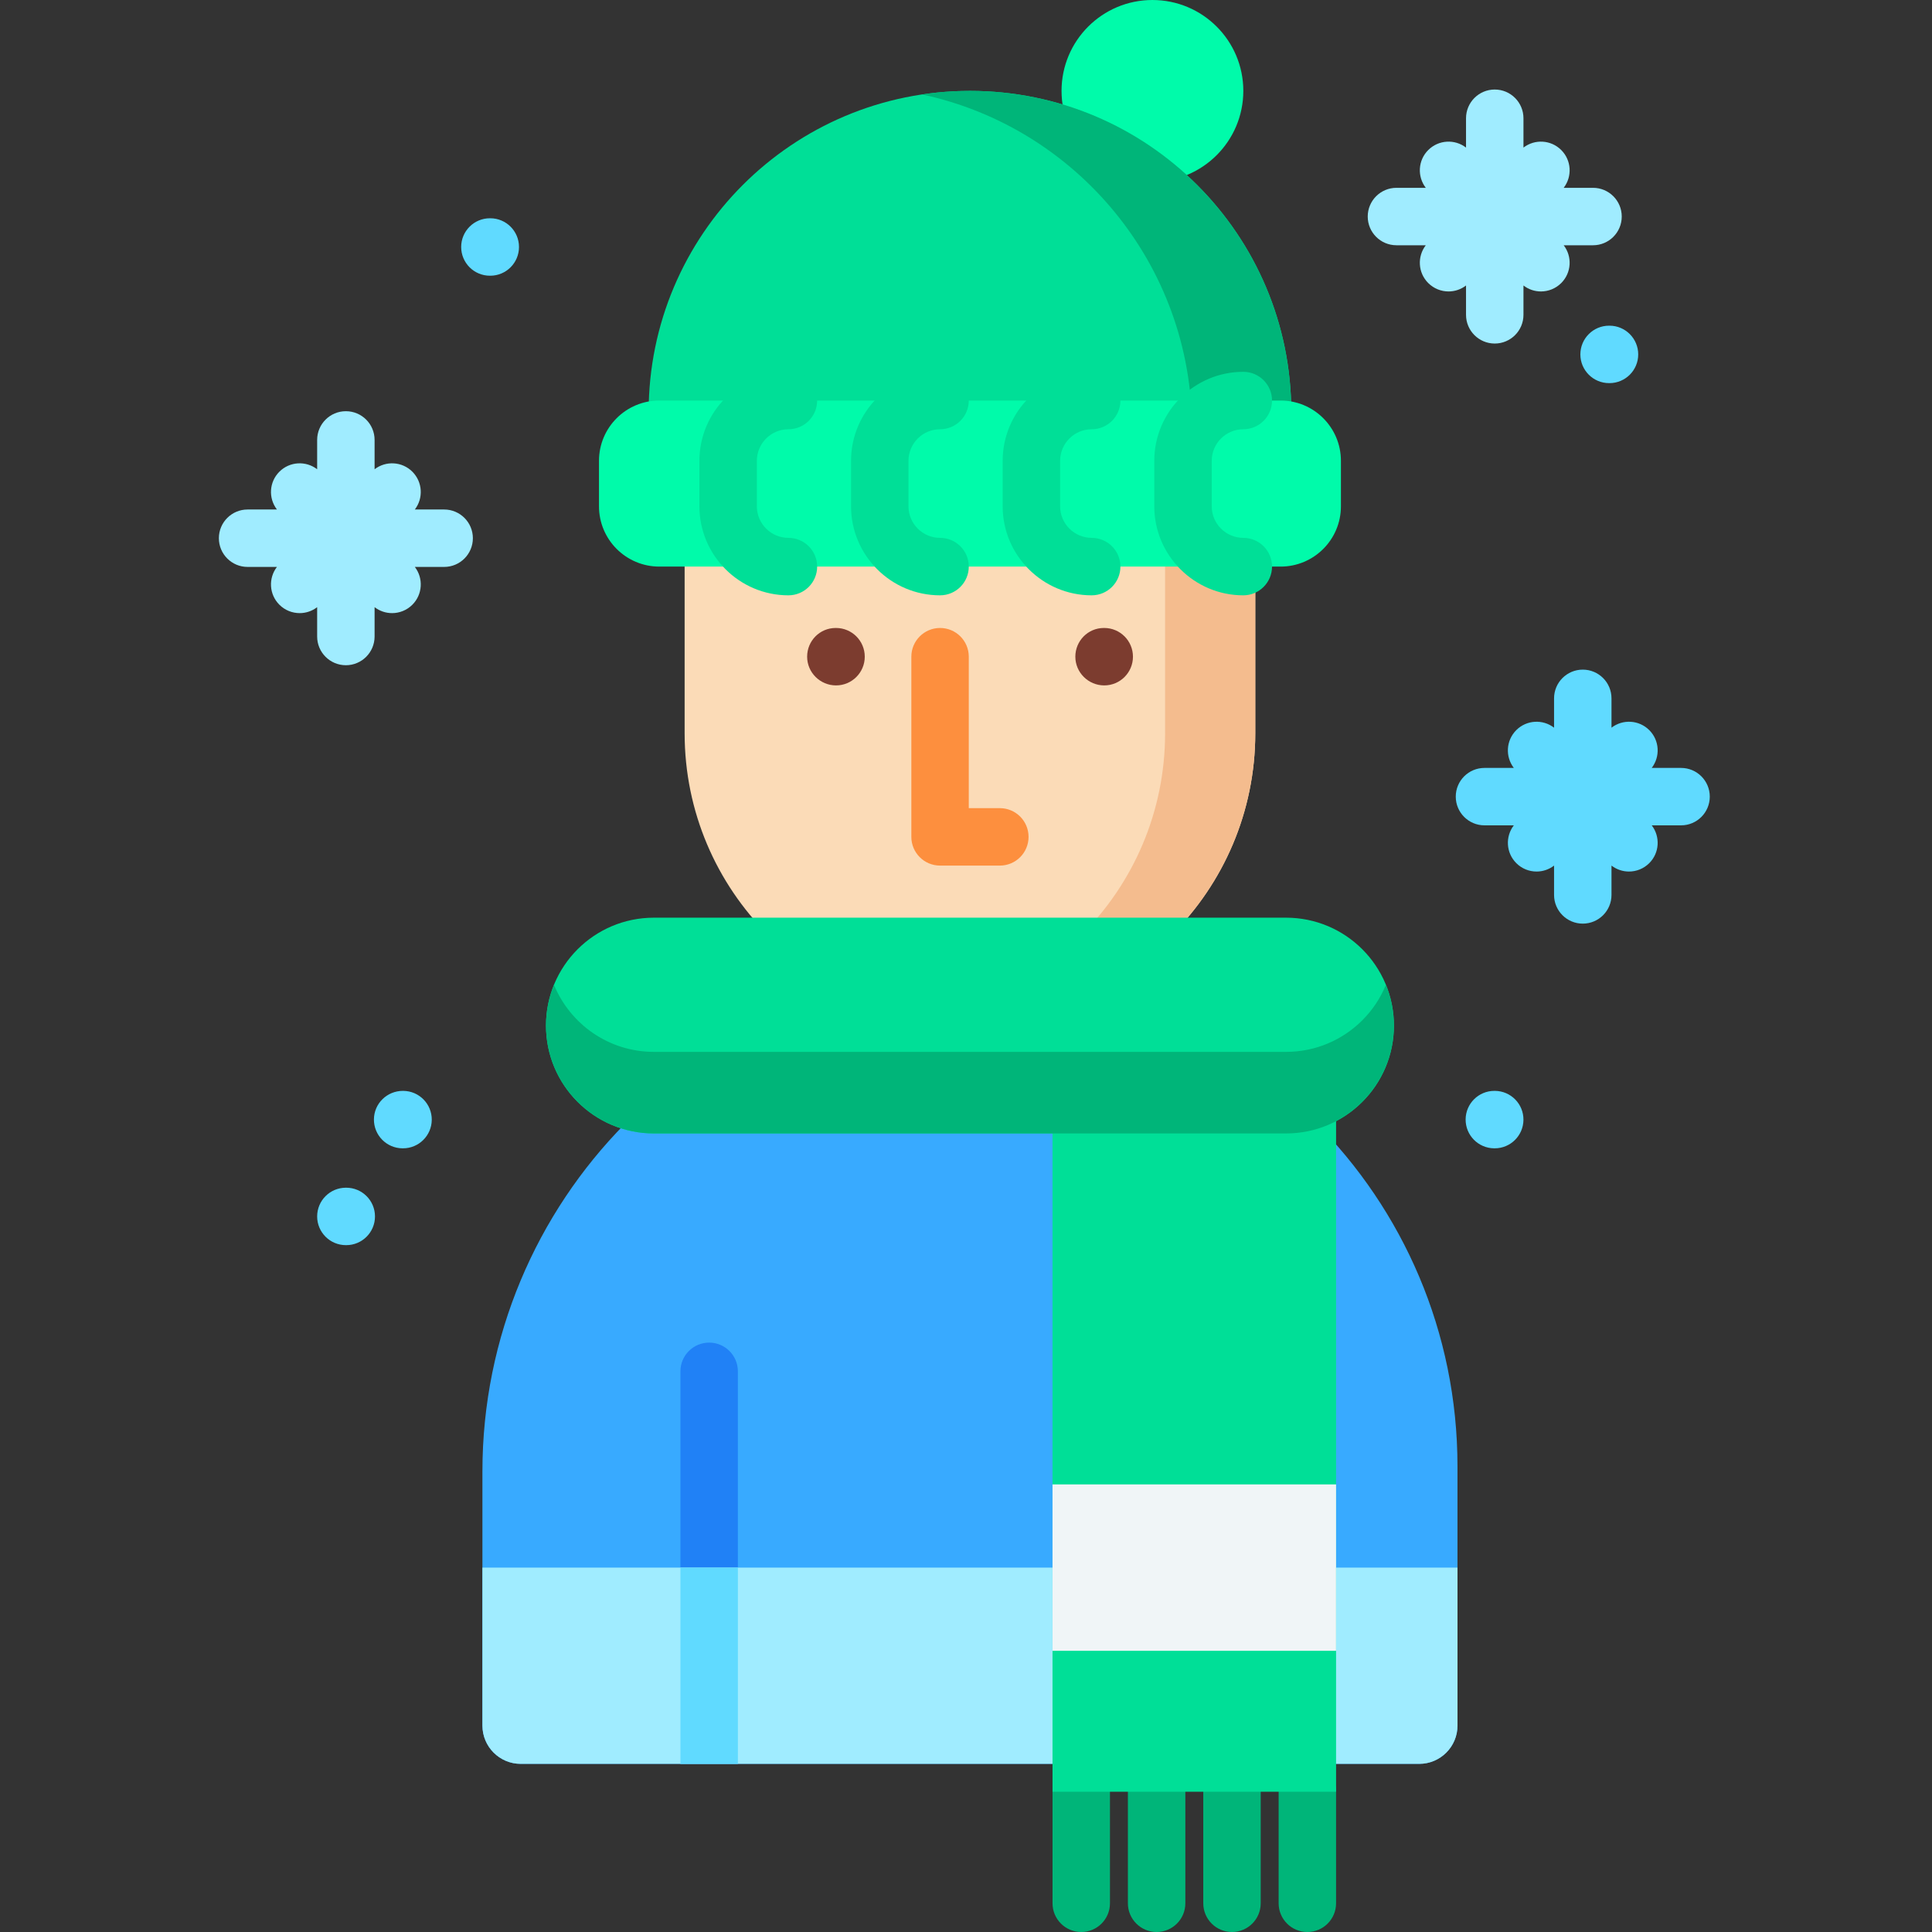 <svg height="512pt" viewBox="-58 0 512 512" width="512pt" xmlns="http://www.w3.org/2000/svg"><rect x="-58" y="0" width="512" height="512" fill="#333333" stroke="none"/><path d="m328.246 388.605v68.688c0 5.605-4.543 10.148-10.148 10.148h-238.105c-5.605 0-10.148-4.543-10.148-10.148v-67.332c0-71.598 57.656-130.586 129.258-130.559 35.66.016 67.934 14.477 91.301 37.844 23.383 23.387 37.844 55.688 37.844 91.359zm0 0" fill="#38aaff"/><path d="m137.547 363.418v104.023h-15.227v-104.023c0-4.203 3.41-7.613 7.613-7.613s7.613 3.41 7.613 7.613zm0 0" fill="#2081f6"/><path d="m328.254 415.43v41.863c0 5.605-4.547 10.148-10.152 10.148h-238.105c-5.605 0-10.148-4.543-10.148-10.148v-41.863zm0 0" fill="#a0ecff"/><path d="m122.32 415.43h15.227v52.012h-15.227zm0 0" fill="#60daff"/><path d="m271.492 24.086c0 13.301-10.785 24.086-24.086 24.086-13.305 0-24.086-10.785-24.086-24.086 0-13.301 10.781-24.086 24.086-24.086 13.301 0 24.086 10.785 24.086 24.086zm0 0" fill="#00fbaa"/><path d="m284.203 128.148v-18.906c0-47.031-38.125-85.156-85.152-85.156-47.031 0-85.156 38.125-85.156 85.156v18.906zm0 0" fill="#00df97"/><path d="m284.203 109.238v18.914h-26.316v-14.59c0-43.48-30.656-79.805-71.535-88.531 4.141-.629 8.383-.945 12.699-.945 47.027-.004 85.152 38.121 85.152 85.152zm0 0" fill="#00b579"/><path d="m123.434 122.531v71.77c0 41.762 33.855 75.617 75.617 75.617s75.613-33.855 75.613-75.617v-71.77zm0 0" fill="#fbdbb7"/><path d="m274.664 122.531v71.77c0 20.879-8.465 39.789-22.152 53.469-13.68 13.68-32.582 22.145-53.461 22.145-4.062 0-8.055-.32-11.949-.945 16.098-2.547 30.496-10.188 41.516-21.199 13.68-13.68 22.145-32.59 22.145-53.469v-71.77zm0 0" fill="#f4bc8e"/><path d="m163.559 181.641c-4.203 0-7.66-3.41-7.66-7.613s3.359-7.609 7.562-7.609h.098c4.203 0 7.613 3.406 7.613 7.609s-3.41 7.613-7.613 7.613zm0 0" fill="#7c3c2f"/><path d="m234.637 181.641c-4.203 0-7.66-3.41-7.66-7.613s3.359-7.609 7.562-7.609h.098c4.203 0 7.609 3.406 7.609 7.609s-3.406 7.613-7.609 7.613zm0 0" fill="#7c3c2f"/><path d="m206.973 229.391h-15.844c-4.207 0-7.613-3.41-7.613-7.613v-47.75c0-4.203 3.41-7.609 7.613-7.609s7.609 3.406 7.609 7.609v40.141h8.234c4.203 0 7.609 3.406 7.609 7.609s-3.406 7.613-7.609 7.613zm0 0" fill="#fd8f3e"/><path d="m281.379 150.152h-164.656c-8.828 0-15.984-7.156-15.984-15.98v-12.043c0-8.828 7.156-15.98 15.984-15.98h164.656c8.824 0 15.98 7.152 15.98 15.98v12.043c0 8.824-7.156 15.98-15.98 15.98zm0 0" fill="#00fbaa"/><path d="m150.945 157.766c-13.012 0-23.594-10.586-23.594-23.594v-12.043c0-13.012 10.582-23.594 23.594-23.594 4.203 0 7.609 3.406 7.609 7.609 0 4.207-3.406 7.613-7.609 7.613-4.617 0-8.371 3.754-8.371 8.371v12.043c0 4.613 3.754 8.367 8.371 8.367 4.203 0 7.609 3.406 7.609 7.613 0 4.203-3.406 7.613-7.609 7.613zm0 0" fill="#00df97"/><path d="m191.129 157.766c-13.012 0-23.594-10.586-23.594-23.594v-12.043c0-13.012 10.582-23.594 23.594-23.594 4.203 0 7.609 3.406 7.609 7.609 0 4.207-3.41 7.613-7.609 7.613-4.617 0-8.371 3.754-8.371 8.371v12.043c0 4.613 3.754 8.367 8.371 8.367 4.203 0 7.609 3.406 7.609 7.613 0 4.203-3.406 7.613-7.609 7.613zm0 0" fill="#00df97"/><path d="m231.309 157.766c-13.008 0-23.59-10.586-23.59-23.594v-12.043c0-13.012 10.582-23.594 23.59-23.594 4.203 0 7.613 3.406 7.613 7.609 0 4.207-3.41 7.613-7.613 7.613-4.613 0-8.367 3.754-8.367 8.371v12.043c0 4.613 3.754 8.367 8.367 8.367 4.203 0 7.613 3.406 7.613 7.613 0 4.203-3.41 7.613-7.613 7.613zm0 0" fill="#00df97"/><path d="m271.492 157.766c-13.012 0-23.594-10.586-23.594-23.594v-12.043c0-13.012 10.582-23.594 23.594-23.594 4.203 0 7.609 3.406 7.609 7.609 0 4.207-3.406 7.613-7.609 7.613-4.617 0-8.371 3.754-8.371 8.371v12.043c0 4.613 3.754 8.367 8.371 8.367 4.203 0 7.609 3.406 7.609 7.613 0 4.203-3.406 7.613-7.609 7.613zm0 0" fill="#00df97"/><path d="m228.543 512c-4.203 0-7.613-3.406-7.613-7.613v-29.551c0-4.207 3.41-7.613 7.613-7.613s7.609 3.406 7.609 7.613v29.551c0 4.207-3.406 7.613-7.609 7.613zm0 0" fill="#00b579"/><path d="m248.516 512c-4.203 0-7.613-3.406-7.613-7.613v-29.551c0-4.207 3.41-7.613 7.613-7.613s7.613 3.406 7.613 7.613v29.551c0 4.207-3.41 7.613-7.613 7.613zm0 0" fill="#00b579"/><path d="m268.488 512c-4.203 0-7.609-3.406-7.609-7.613v-29.551c0-4.207 3.406-7.613 7.609-7.613 4.207 0 7.613 3.406 7.613 7.613v29.551c0 4.207-3.406 7.613-7.613 7.613zm0 0" fill="#00b579"/><path d="m288.465 512c-4.203 0-7.613-3.406-7.613-7.613v-29.551c0-4.207 3.41-7.613 7.613-7.613s7.609 3.406 7.609 7.613v29.551c0 4.207-3.406 7.613-7.609 7.613zm0 0" fill="#00b579"/><path d="m220.926 281.355h75.148v193.473h-75.148zm0 0" fill="#00df97"/><path d="m220.926 393.383h75.148v44.094h-75.148zm0 0" fill="#f0f5f7"/><path d="m282.812 300.375h-167.527c-15.789 0-28.59-12.801-28.59-28.59 0-15.789 12.801-28.59 28.59-28.59h167.527c15.789 0 28.59 12.801 28.59 28.59 0 15.789-12.801 28.59-28.59 28.59zm0 0" fill="#00df97"/><path d="m311.406 271.785c0 7.895-3.199 15.039-8.375 20.215s-12.32 8.375-20.215 8.375h-167.535c-15.781 0-28.59-12.797-28.59-28.59 0-3.824.754-7.469 2.121-10.809 4.262 10.422 14.516 17.781 26.469 17.781h167.535c7.895 0 15.039-3.199 20.215-8.375 2.668-2.668 4.812-5.855 6.254-9.406 1.367 3.34 2.121 6.984 2.121 10.809zm0 0" fill="#00b579"/><g fill="#60daff"><path d="m338.121 304.316c-.023 0-.047 0-.07 0h-.105c-4.203-.043-7.578-3.48-7.539-7.684.039-4.18 3.441-7.539 7.609-7.539h.074.102c4.207.039 7.582 3.48 7.539 7.684-.039 4.176-3.438 7.539-7.609 7.539zm0 0"/><path d="m368.531 101.531h-.105c-4.203 0-7.613-3.406-7.613-7.609 0-4.207 3.41-7.613 7.613-7.613h.105c4.203 0 7.613 3.406 7.613 7.613 0 4.203-3.41 7.609-7.613 7.609zm0 0"/><path d="m48.809 304.316c-.023 0-.047 0-.07 0h-.105c-4.203-.043-7.578-3.48-7.539-7.684.039-4.203 3.48-7.547 7.684-7.539h.105c4.203.039 7.578 3.48 7.539 7.684-.043 4.176-3.441 7.539-7.613 7.539zm0 0"/><path d="m33.766 329.977h-.105c-4.207 0-7.613-3.406-7.613-7.609 0-4.207 3.41-7.613 7.613-7.613h.105c4.203 0 7.609 3.406 7.609 7.613 0 4.203-3.406 7.609-7.609 7.609zm0 0"/><path d="m71.93 73.066h-.105c-4.203 0-7.609-3.406-7.609-7.613 0-4.203 3.406-7.609 7.609-7.609h.105c4.203 0 7.609 3.406 7.609 7.609 0 4.207-3.406 7.613-7.609 7.613zm0 0"/><path d="m387.496 203.508h-7.773c2.297-2.988 2.086-7.281-.648-10.016-2.734-2.73-7.027-2.945-10.012-.648v-7.773c0-4.207-3.41-7.613-7.613-7.613s-7.609 3.406-7.609 7.613v7.773c-2.984-2.297-7.277-2.082-10.012.648-2.734 2.734-2.949 7.027-.652 10.016h-7.773c-4.203 0-7.613 3.406-7.613 7.609 0 4.203 3.41 7.609 7.613 7.609h7.773c-2.293 2.988-2.082 7.277.652 10.012 1.484 1.488 3.434 2.23 5.383 2.23 1.633 0 3.266-.531 4.629-1.578v7.773c0 4.203 3.406 7.609 7.609 7.609 4.207 0 7.613-3.406 7.613-7.609v-7.773c1.363 1.047 2.992 1.578 4.629 1.578 1.949 0 3.898-.742 5.383-2.23 2.734-2.734 2.945-7.023.652-10.012h7.77c4.207 0 7.613-3.406 7.613-7.609 0-4.203-3.41-7.609-7.613-7.609zm0 0"/></g><path d="m59.707 135.023h-7.773c2.297-2.988 2.082-7.281-.652-10.016-2.734-2.73-7.027-2.945-10.012-.648v-7.773c0-4.207-3.406-7.613-7.609-7.613s-7.613 3.406-7.613 7.613v7.773c-2.984-2.297-7.277-2.082-10.012.648-2.734 2.734-2.945 7.027-.648 10.016h-7.777c-4.203 0-7.609 3.406-7.609 7.609 0 4.203 3.406 7.609 7.609 7.609h7.777c-2.297 2.988-2.086 7.281.648 10.016 1.488 1.484 3.434 2.227 5.383 2.227 1.637 0 3.27-.531 4.629-1.578v7.777c0 4.203 3.41 7.609 7.613 7.609s7.609-3.406 7.609-7.609v-7.777c1.363 1.047 2.996 1.578 4.629 1.578 1.949 0 3.898-.742 5.383-2.227 2.734-2.734 2.949-7.027.652-10.016h7.773c4.203 0 7.609-3.406 7.609-7.609 0-4.203-3.406-7.609-7.609-7.609zm0 0" fill="#a0ecff"/><path d="m330.512 83.434c0 4.203 3.406 7.609 7.609 7.609s7.613-3.406 7.613-7.609v-7.777c1.359 1.051 2.992 1.582 4.629 1.582 1.945 0 3.895-.746 5.383-2.23 2.734-2.734 2.945-7.027.648-10.012h7.777c4.203 0 7.609-3.406 7.609-7.613 0-4.203-3.406-7.609-7.609-7.609h-7.777c2.297-2.984 2.086-7.277-.648-10.012s-7.027-2.949-10.012-.652v-7.773c0-4.203-3.41-7.613-7.613-7.613s-7.609 3.41-7.609 7.613v7.773c-2.984-2.297-7.277-2.082-10.016.652-2.734 2.73-2.945 7.027-.648 10.012h-7.773c-4.207 0-7.613 3.406-7.613 7.609 0 4.207 3.41 7.613 7.613 7.613h7.773c-2.297 2.984-2.086 7.277.648 10.012 1.488 1.484 3.438 2.23 5.383 2.23 1.637 0 3.27-.531 4.633-1.582zm0 0" fill="#a0ecff"/></svg>